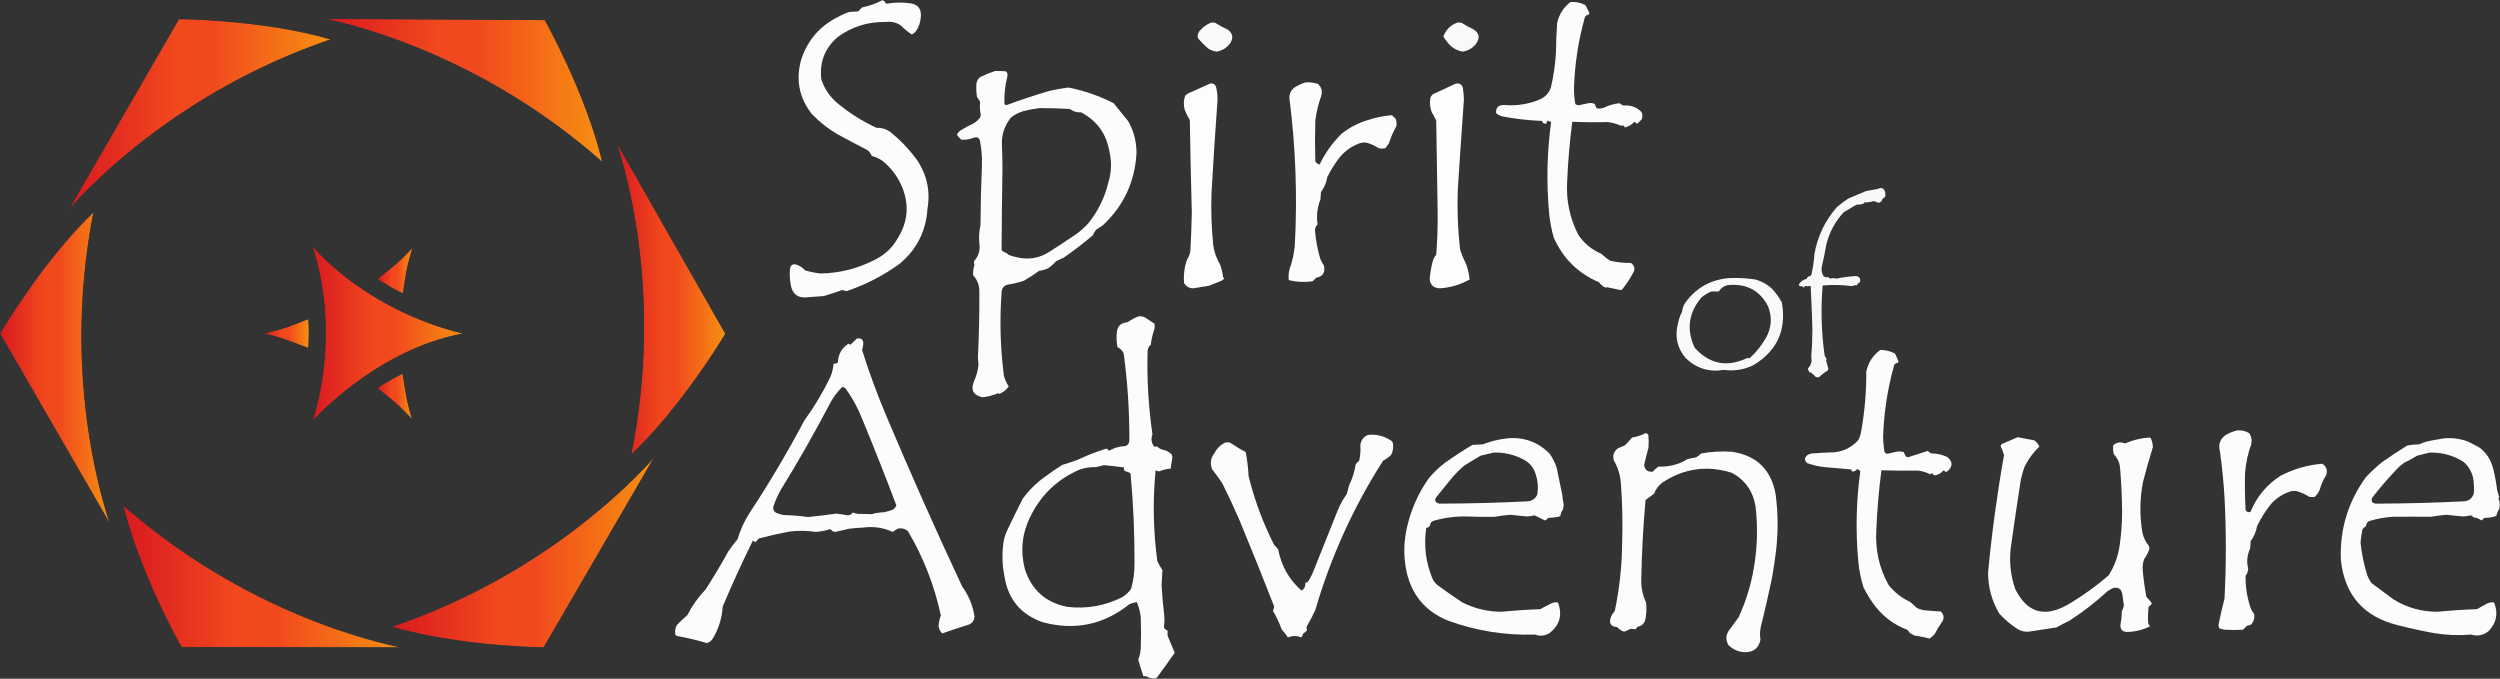 <svg width="4383" height="1190" viewBox="0 0 4383 1190" fill="none" xmlns="http://www.w3.org/2000/svg">
<rect x="0" y="0" width="4383" height="1190" fill="#333333" stroke="none"/>
<mask id="mask0_172_2875" style="mask-type:luminance" maskUnits="userSpaceOnUse" x="0" y="372" width="193" height="546">
<path d="M0.179 584.795L192.388 917.397C176.746 869.8 109.155 650.175 163.954 372.002C73.94 458.266 0.179 584.795 0.179 584.795Z" fill="white"/>
</mask>
<g mask="url(#mask0_172_2875)">
<path d="M0.179 584.795L192.388 917.397C176.746 869.8 109.155 650.175 163.954 372.002C73.94 458.266 0.179 584.795 0.179 584.795Z" fill="url(#paint0_linear_172_2875)"/>
</g>
<mask id="mask1_172_2875" style="mask-type:luminance" maskUnits="userSpaceOnUse" x="121" y="33" width="459" height="334">
<path d="M121.518 366.072C154.943 328.746 311.467 160.51 579.839 69.076C460.16 34.171 313.697 33.441 313.697 33.441L121.518 366.072Z" fill="white"/>
</mask>
<g mask="url(#mask1_172_2875)">
<path d="M121.518 366.072C154.943 328.746 311.467 160.51 579.839 69.076C460.16 34.171 313.697 33.441 313.697 33.441L121.518 366.072Z" fill="url(#paint1_linear_172_2875)"/>
</g>
<mask id="mask2_172_2875" style="mask-type:luminance" maskUnits="userSpaceOnUse" x="570" y="33" width="487" height="252">
<path d="M1056.01 284.039C1027.05 162.77 955.138 35.191 955.138 35.191L570.989 33C619.966 43.562 843.651 96.19 1056.01 284.039Z" fill="white"/>
</mask>
<g mask="url(#mask2_172_2875)">
<path d="M1056.01 284.039C1027.05 162.77 955.138 35.191 955.138 35.191L570.989 33C619.966 43.562 843.651 96.19 1056.01 284.039Z" fill="url(#paint2_linear_172_2875)"/>
</g>
<mask id="mask3_172_2875" style="mask-type:luminance" maskUnits="userSpaceOnUse" x="1081" y="251" width="191" height="546">
<path d="M1106.65 796.898C1197.19 711.175 1271.71 585.096 1271.71 585.096L1081.51 251.334C1096.86 299.031 1163.13 519.055 1106.65 796.898Z" fill="white"/>
</mask>
<g mask="url(#mask3_172_2875)">
<path d="M1106.65 796.898C1197.19 711.175 1271.71 585.096 1271.71 585.096L1081.51 251.334C1096.86 299.031 1163.13 519.055 1106.65 796.898Z" fill="url(#paint3_linear_172_2875)"/>
</g>
<mask id="mask4_172_2875" style="mask-type:luminance" maskUnits="userSpaceOnUse" x="687" y="802" width="460" height="333">
<path d="M687.196 1098.74C806.795 1133.93 953.247 1135 953.247 1135L1146.19 802.808C1112.68 840.054 955.768 1007.93 687.196 1098.74Z" fill="white"/>
</mask>
<g mask="url(#mask4_172_2875)">
<path d="M687.196 1098.74C806.795 1133.93 953.247 1135 953.247 1135L1146.19 802.808C1112.68 840.054 955.768 1007.93 687.196 1098.74Z" fill="url(#paint4_linear_172_2875)"/>
</g>
<mask id="mask5_172_2875" style="mask-type:luminance" maskUnits="userSpaceOnUse" x="216" y="886" width="487" height="249">
<path d="M318.218 1134.63L702.367 1135C653.33 1124.67 429.395 1073.09 216.152 886.251C245.687 1007.38 318.218 1134.63 318.218 1134.63Z" fill="white"/>
</mask>
<g mask="url(#mask5_172_2875)">
<path d="M318.218 1134.63L702.367 1135C653.33 1124.67 429.395 1073.09 216.152 886.251C245.687 1007.38 318.218 1134.63 318.218 1134.63Z" fill="url(#paint5_linear_172_2875)"/>
</g>
<mask id="mask6_172_2875" style="mask-type:luminance" maskUnits="userSpaceOnUse" x="547" y="431" width="265" height="308">
<path d="M547.764 738.127C547.764 738.127 658.401 613.288 811.554 584.793C636.147 541.406 547.764 431.379 547.764 431.379C600.272 594.535 547.764 738.127 547.764 738.127Z" fill="white"/>
</mask>
<g mask="url(#mask6_172_2875)">
<path d="M547.764 738.127C547.764 738.127 658.401 613.288 811.554 584.793C636.147 541.406 547.764 431.379 547.764 431.379C600.272 594.535 547.764 738.127 547.764 738.127Z" fill="url(#paint6_linear_172_2875)"/>
</g>
<mask id="mask7_172_2875" style="mask-type:luminance" maskUnits="userSpaceOnUse" x="661" y="654" width="62" height="82">
<path d="M661.642 680.341C690.256 703.335 696.007 707.055 722.481 735.08C710.179 693.463 710.909 682.221 705.758 654.867C688.396 664.169 683.055 666.359 661.642 680.341Z" fill="white"/>
</mask>
<g mask="url(#mask7_172_2875)">
<path d="M661.642 680.341C690.256 703.335 696.007 707.055 722.481 735.08C710.179 693.463 710.909 682.221 705.758 654.867C688.396 664.169 683.055 666.359 661.642 680.341Z" fill="url(#paint7_linear_172_2875)"/>
</g>
<mask id="mask8_172_2875" style="mask-type:luminance" maskUnits="userSpaceOnUse" x="462" y="559" width="80" height="52">
<path d="M462.921 584.646C505.118 594.798 514.499 601.049 540.743 610.271C541.373 590.577 542.164 584.857 540.743 559.323C506.528 572.605 500.427 575.735 462.921 584.646Z" fill="white"/>
</mask>
<g mask="url(#mask8_172_2875)">
<path d="M462.921 584.646C505.118 594.798 514.499 601.049 540.743 610.271C541.373 590.577 542.164 584.857 540.743 559.323C506.528 572.605 500.427 575.735 462.921 584.646Z" fill="url(#paint8_linear_172_2875)"/>
</g>
<mask id="mask9_172_2875" style="mask-type:luminance" maskUnits="userSpaceOnUse" x="662" y="434" width="62" height="81">
<path d="M662.191 489.342C678.964 499.683 683.534 503.194 706.378 514.686C711.889 478.39 712.219 471.549 723.141 434.583C693.336 466.128 683.244 471.149 662.191 489.342Z" fill="white"/>
</mask>
<g mask="url(#mask9_172_2875)">
<path d="M662.191 489.342C678.964 499.683 683.534 503.194 706.378 514.686C711.889 478.39 712.219 471.549 723.141 434.583C693.336 466.128 683.244 471.149 662.191 489.342Z" fill="url(#paint9_linear_172_2875)"/>
</g>
<path opacity="0.982" fill-rule="evenodd" clip-rule="evenodd" d="M1546.5 0.5C1547.92 0.709 1549.26 1.209 1550.5 2C1551.31 3.803 1552.48 5.303 1554 6.5C1568.46 4.037 1582.96 3.871 1597.5 6C1609.3 8.305 1614.97 15.471 1614.5 27.5C1614.29 37.358 1611.45 46.358 1606 54.5C1603.93 57.07 1601.43 59.07 1598.5 60.5C1591.4 55.566 1584.73 50.066 1578.5 44C1570.7 39.104 1562.2 37.271 1553 38.5C1521.76 37.915 1493.59 46.748 1468.5 65C1445.8 84.766 1436.3 109.599 1440 139.5C1445.73 156.442 1455.56 170.608 1469.5 182C1490.02 198.842 1512.35 212.842 1536.5 224C1545.32 223.694 1553.32 226.027 1560.5 231C1578.08 245.241 1593.58 261.408 1607 279.5C1625.08 305.87 1631.41 334.87 1626 366.5C1623.35 405.975 1606.85 438.141 1576.5 463C1548.16 483.423 1517.32 499.257 1484 510.5C1481.58 509.648 1479.08 508.981 1476.5 508.5C1465.92 512.293 1455.25 515.793 1444.5 519C1433.34 519.992 1422.18 520.825 1411 521.5C1397.99 521.49 1389.99 515.157 1387 502.5C1384.71 492.275 1384.04 481.942 1385 471.5C1385.98 464.63 1389.81 462.13 1396.5 464C1402.33 466.081 1407.33 469.414 1411.5 474C1420.49 476.707 1429.66 478.54 1439 479.5C1473.58 478.73 1506.08 470.23 1536.5 454C1552.61 445.552 1565.11 433.385 1574 417.5C1592.03 388.502 1594.37 358.169 1581 326.5C1573.57 309.409 1562.73 294.909 1548.5 283C1542.49 278.496 1535.82 275.329 1528.5 273.5C1526.8 269.296 1524.13 265.796 1520.5 263C1503.37 254.27 1486.37 245.27 1469.5 236C1452.28 226.122 1436.78 213.955 1423 199.5C1400.69 170.73 1394.69 138.73 1405 103.5C1416.12 70.375 1437.29 45.875 1468.5 30C1474.93 26.451 1481.6 23.451 1488.5 21C1493.83 20.667 1499.17 20.333 1504.5 20C1506.83 17.667 1509.17 15.333 1511.5 13C1523.87 10.47 1535.53 6.303 1546.5 0.5Z" fill="#FEFFFE"/>
<path opacity="0.984" fill-rule="evenodd" clip-rule="evenodd" d="M2753.5 3.5C2762.71 2.801 2771.37 4.635 2779.5 9C2782.08 13.496 2784.41 18.163 2786.5 23C2786.24 24.261 2785.57 25.261 2784.5 26C2780.67 26.5 2778.5 28.667 2778 32.5C2766.84 72.753 2760.68 113.753 2759.5 155.5C2759.4 164.608 2760.24 173.608 2762 182.5C2763.74 183.894 2765.74 184.561 2768 184.5C2773.5 183.333 2779 182.166 2784.5 181C2788.57 180.044 2792.41 180.544 2796 182.5C2796.76 185.196 2797.93 187.696 2799.5 190C2803.57 190.658 2807.57 190.325 2811.5 189C2820.4 184.532 2829.74 181.865 2839.5 181C2841.48 182.889 2843.82 184.222 2846.5 185C2858.9 183.907 2869.4 187.741 2878 196.5C2880 200.833 2880 205.167 2878 209.5C2875.83 211.667 2873.67 213.833 2871.5 216C2870.5 216.667 2869.5 216.667 2868.5 216C2867.65 214.978 2866.65 214.145 2865.5 213.5C2860.98 218.599 2855.32 221.932 2848.5 223.5C2847.34 220.044 2845.17 219.044 2842 220.5C2834.51 217.113 2826.67 214.947 2818.5 214C2797.82 214.578 2777.15 214.411 2756.5 213.5C2751.94 248.695 2748.94 284.028 2747.5 319.5C2745.75 351.998 2752.25 382.665 2767 411.5C2777.14 426.637 2790.64 437.804 2807.5 445C2812.21 449.38 2817.21 453.38 2822.5 457C2834.66 459.818 2846.99 461.151 2859.5 461C2866.59 466.555 2867.42 473.055 2862 480.5C2856.7 490.271 2850.53 499.437 2843.5 508C2842.67 508.167 2841.83 508.333 2841 508.5C2833.03 506.907 2825.03 505.24 2817 503.5C2816.59 503.957 2816.09 504.291 2815.5 504.5C2810.51 502.515 2806.51 499.348 2803.5 495C2766.75 479.252 2740.25 453.085 2724 416.5C2720.04 402.759 2717.38 388.759 2716 374.5C2710.98 320.7 2712.14 267.033 2719.5 213.5C2717.17 213.335 2715.01 212.669 2713 211.5C2711.99 213.025 2711.49 214.692 2711.5 216.5C2707.22 217.546 2704.55 216.046 2703.5 212C2679.95 211.132 2656.62 208.465 2633.5 204C2629.64 202.819 2626.14 200.986 2623 198.5C2622.16 189.001 2626.66 184.167 2636.5 184C2658.74 186.059 2680.07 182.726 2700.5 174C2709.48 169.686 2715.65 162.853 2719 153.5C2723.87 132.772 2726.87 111.772 2728 90.5C2728.07 73.789 2728.74 57.122 2730 40.5C2733.35 25.086 2741.19 12.753 2753.5 3.5Z" fill="#FEFFFE"/>
<path opacity="0.976" fill-rule="evenodd" clip-rule="evenodd" d="M2123.5 39.5C2125.86 39.337 2128.19 39.503 2130.5 40C2137.51 44.508 2144.85 48.508 2152.5 52C2161.32 58.305 2162.82 66.139 2157 75.5C2151.01 83.823 2143.01 88.823 2133 90.5C2128.23 89.799 2123.73 88.299 2119.5 86C2112.33 80.167 2105.83 73.667 2100 66.5C2099.2 62.091 2100.2 58.091 2103 54.5C2108.64 47.623 2115.47 42.623 2123.5 39.5Z" fill="#FEFFFE"/>
<path opacity="0.972" fill-rule="evenodd" clip-rule="evenodd" d="M2555.5 39.5C2557.86 39.337 2560.19 39.503 2562.5 40C2568.85 44.174 2575.51 47.841 2582.5 51C2593.48 57.516 2595.31 66.016 2588 76.5C2582.03 84.311 2574.19 88.978 2564.5 90.5C2553.59 88.626 2544.75 83.293 2538 74.5C2535.1 71.268 2532.6 67.768 2530.5 64C2533.19 56.294 2537.86 49.96 2544.5 45C2547.99 42.588 2551.66 40.755 2555.5 39.5Z" fill="#FEFFFE"/>
<path opacity="0.984" fill-rule="evenodd" clip-rule="evenodd" d="M1744.5 124.5C1750.84 124.334 1757.18 124.5 1763.5 125C1766.35 127.559 1767.18 130.726 1766 134.5C1762 150.257 1760.33 166.257 1761 182.5C1762 183.167 1763 183.833 1764 184.5C1788.21 175.541 1812.71 167.374 1837.5 160C1849.36 157.078 1861.36 154.912 1873.5 153.5C1901.11 158.981 1927.44 168.148 1952.5 181C1961 191.5 1969.5 202 1978 212.5C1987.96 230.119 1992.79 249.119 1992.5 269.5C1989.41 319.354 1969.74 361.187 1933.5 395C1929.5 397.667 1925.5 400.333 1921.5 403C1919.29 405.921 1917.45 409.088 1916 412.5C1899.46 426.515 1882.3 439.681 1864.5 452C1860.08 453.806 1855.75 455.806 1851.5 458C1847.06 463.042 1842.06 467.375 1836.5 471C1831.64 472.837 1826.64 474.17 1821.5 475C1813.1 481.06 1804.44 486.727 1795.5 492C1786.07 495.294 1776.4 497.627 1766.5 499C1759.8 500.857 1756.3 505.357 1756 512.5C1752.43 561.274 1753.76 609.94 1760 658.5C1761.76 665.357 1764.6 671.691 1768.5 677.5C1764.34 683.484 1758.84 687.817 1752 690.5C1751.28 689.941 1750.44 689.608 1749.5 689.5C1740.87 693.227 1731.87 695.56 1722.5 696.5C1706.05 692.931 1701.21 683.265 1708 667.5C1711.93 658.709 1714.43 649.543 1715.5 640C1715.08 635.674 1714.74 631.34 1714.5 627C1716.34 588.518 1717.18 550.018 1717 511.5C1717.26 500.274 1713.59 490.607 1706 482.5C1705.8 476.188 1706.63 470.022 1708.5 464C1707.41 461.936 1707.24 459.769 1708 457.5C1714.62 450.14 1717.79 441.474 1717.5 431.5C1715.77 419.06 1716.27 406.727 1719 394.5C1719.19 359.812 1720.02 325.146 1721.5 290.5C1722.03 275.672 1720.86 261.005 1718 246.5C1716.55 241.692 1713.38 239.859 1708.5 241C1701.1 244.102 1693.44 245.435 1685.5 245C1682.45 242.286 1679.78 239.286 1677.5 236C1679.11 233.384 1681.11 231.05 1683.5 229C1691.18 224.158 1699.18 219.825 1707.5 216C1711.55 213.399 1715.05 210.232 1718 206.5C1718.98 204.634 1719.48 202.634 1719.5 200.5C1717.77 193.517 1717.43 186.517 1718.5 179.5C1717.29 176.125 1715.46 173.125 1713 170.5C1711.55 162.214 1711.21 153.881 1712 145.5C1713.03 141.278 1715.19 137.778 1718.5 135C1727.08 130.981 1735.74 127.481 1744.5 124.5ZM1822.5 189.5C1840.18 189.512 1857.85 190.012 1875.5 191C1881.38 195.402 1888.04 197.402 1895.5 197C1923.16 211.678 1939.66 234.512 1945 265.5C1949.33 283.954 1948.66 302.287 1943 320.5C1936.6 346.863 1924.93 370.53 1908 391.5C1901.76 398.407 1894.93 404.573 1887.5 410C1872 420.582 1856.34 430.915 1840.5 441C1822.66 452.686 1803.33 456.02 1782.5 451C1777.74 449.978 1773.08 448.644 1768.5 447C1765.67 444.173 1762.34 442.173 1758.5 441C1757.3 440.097 1756.47 438.931 1756 437.5C1756.25 390.004 1756.75 342.504 1757.5 295C1757.47 281.149 1757.14 267.316 1756.5 253.5C1755.98 235.545 1761.32 219.712 1772.5 206C1778.77 201.029 1785.77 197.362 1793.5 195C1803.19 192.5 1812.85 190.666 1822.5 189.5Z" fill="#FEFFFE"/>
<path opacity="0.983" fill-rule="evenodd" clip-rule="evenodd" d="M2288.5 144.5C2296.02 143.927 2303.36 144.76 2310.5 147C2317.24 153.225 2319.07 160.725 2316 169.5C2311.09 183.127 2307.76 197.127 2306 211.5C2305.33 235.167 2305.33 258.833 2306 282.5C2307.6 285.559 2310.1 287.559 2313.5 288.5C2323.07 268.542 2335.74 250.709 2351.5 235C2364.88 224.141 2379.88 216.141 2396.5 211C2410.83 206.082 2425.5 203.082 2440.5 202C2442.67 204.167 2444.83 206.333 2447 208.5C2448.53 212.711 2448.87 217.044 2448 221.5C2442.58 231.003 2438.25 241.003 2435 251.5C2432.95 254.423 2430.79 257.257 2428.5 260C2424.83 260.667 2421.17 260.667 2417.5 260C2410.67 255.587 2403.34 252.254 2395.5 250C2390.67 249.371 2386.01 250.038 2381.5 252C2368.71 257.123 2357.88 264.956 2349 275.5C2340.48 286.367 2333.15 298.034 2327 310.5C2325.47 320.11 2321.8 328.777 2316 336.5C2315.67 340.833 2315.33 345.167 2315 349.5C2309.42 363.699 2307.75 378.366 2310 393.5C2306.84 396.482 2305.34 400.148 2305.5 404.5C2306.84 421.531 2310 438.198 2315 454.5C2316.75 458.327 2318.75 461.993 2321 465.5C2323.91 477.543 2319.41 484.71 2307.5 487C2305.5 489 2303.5 491 2301.5 493C2287.37 495.173 2273.37 494.506 2259.5 491C2258.6 484.488 2259.1 477.988 2261 471.5C2265.58 458.513 2268.58 445.18 2270 431.5C2274.76 344.54 2271.59 257.874 2260.5 171.5C2260.57 164.438 2263.24 158.604 2268.5 154C2274.87 149.977 2281.54 146.811 2288.5 144.5Z" fill="#FEFFFE"/>
<path opacity="0.986" fill-rule="evenodd" clip-rule="evenodd" d="M2121.5 146.5C2126.77 145.549 2130.27 147.549 2132 152.5C2133.96 160.361 2134.8 168.361 2134.5 176.5C2130.57 230.47 2127.07 284.47 2124 338.5C2122.99 368.899 2123.99 399.232 2127 429.5C2128.61 441.653 2132.61 452.986 2139 463.5C2141.62 470.982 2143.45 478.649 2144.5 486.5C2145.31 486.808 2145.97 487.308 2146.5 488C2144.69 490.403 2142.36 492.07 2139.5 493C2132.83 495.667 2126.17 498.333 2119.5 501C2110.32 502.37 2101.15 503.87 2092 505.5C2085.08 505.373 2079.75 502.373 2076 496.5C2074.7 482.591 2076.37 468.924 2081 455.5C2084.17 450.516 2086.17 445.183 2087 439.5C2088.16 417.348 2088.99 395.181 2089.5 373C2087.99 318.841 2086.83 264.674 2086 210.5C2082.47 204.779 2079.47 198.779 2077 192.5C2074.68 183.996 2075.01 175.662 2078 167.5C2079.41 166.213 2080.91 165.046 2082.5 164C2095.59 158.117 2108.59 152.283 2121.5 146.5Z" fill="#FEFFFE"/>
<path opacity="0.985" fill-rule="evenodd" clip-rule="evenodd" d="M2552.5 146.5C2560.03 145.525 2564.2 148.858 2565 156.5C2565.91 162.632 2566.41 168.799 2566.5 175C2562.81 226.487 2559.31 277.987 2556 329.5C2554.51 365.947 2555.84 402.281 2560 438.5C2563.11 447.387 2566.78 456.054 2571 464.5C2573.9 472.992 2575.73 481.492 2576.5 490C2560.19 499.216 2542.69 504.382 2524 505.5C2513.48 505.031 2507.65 499.697 2506.5 489.5C2507.36 478.666 2509.19 468 2512 457.5C2513.22 453.385 2515.22 449.718 2518 446.5C2519.96 421.878 2520.8 397.211 2520.5 372.5C2519.62 318.747 2518.79 265.081 2518 211.5C2515.59 206.341 2512.92 201.341 2510 196.5C2506.87 187.977 2506.21 179.31 2508 170.5C2509.12 168.376 2510.62 166.543 2512.5 165C2525.89 158.714 2539.23 152.548 2552.5 146.5Z" fill="#FEFFFE"/>
<path opacity="0.964" fill-rule="evenodd" clip-rule="evenodd" d="M3295.5 329.5C3300.49 329.318 3303.66 331.651 3305 336.5C3305.67 339.5 3305.67 342.5 3305 345.5C3301.74 346.717 3299.74 349.05 3299 352.5C3297.41 354.297 3295.41 355.297 3293 355.5C3290.47 354.241 3287.81 353.241 3285 352.5C3279.71 354.144 3274.21 354.977 3268.5 355C3267.64 355.689 3266.98 356.522 3266.5 357.5C3262.54 358.327 3258.54 358.827 3254.5 359C3247.2 363.32 3239.87 367.653 3232.5 372C3217.52 388.114 3207.36 406.947 3202 428.5C3199.72 441.58 3197.05 454.58 3194 467.5C3192.93 473.144 3193.76 478.477 3196.5 483.5C3198.96 486.159 3201.8 486.826 3205 485.5C3206.02 486.687 3207.19 487.687 3208.5 488.5C3212.3 487.395 3216.13 487.395 3220 488.5C3231.08 486.081 3242.25 484.581 3253.5 484C3259.85 484.581 3262.35 488.081 3261 494.5C3258.5 495.667 3256.67 497.5 3255.5 500C3254.22 500.684 3253.05 500.517 3252 499.5C3250.26 500.894 3248.26 501.561 3246 501.5C3229.18 499.373 3212.35 499.04 3195.5 500.5C3192.03 541.614 3193.2 582.614 3199 623.5C3199.79 625.587 3200.96 627.421 3202.5 629C3201.92 629.893 3201.59 630.893 3201.5 632C3202.94 636.808 3204.27 641.641 3205.5 646.5C3205.17 647.5 3204.83 648.5 3204.5 649.5C3199.07 652.759 3194.07 656.592 3189.5 661C3187.5 661.667 3185.5 661.667 3183.5 661C3180.63 657.796 3177.46 654.963 3174 652.5C3173.67 652.833 3173.33 653.167 3173 653.5C3171.26 651.29 3170.09 648.79 3169.5 646C3175.15 640.397 3177.15 633.73 3175.5 626C3176.78 609.711 3177.44 593.377 3177.5 577C3176.78 551.82 3175.78 526.653 3174.5 501.5C3170.88 501.868 3167.38 501.868 3164 501.5C3162.91 504.993 3161.74 505.159 3160.5 502C3152.66 502.297 3151.66 499.631 3157.5 494C3160.29 491.274 3163.62 489.607 3167.5 489C3168.31 485.925 3170.31 484.258 3173.5 484C3174.7 483.097 3175.53 481.931 3176 480.5C3178.57 468.967 3180.23 457.3 3181 445.5C3186.56 414.211 3199.73 386.711 3220.5 363C3226.88 357.615 3233.55 352.615 3240.5 348C3250.82 343.692 3261.15 339.359 3271.5 335C3278.82 333.668 3286.15 332.334 3293.5 331C3294.42 330.722 3295.08 330.222 3295.5 329.5Z" fill="#FEFFFE"/>
<path opacity="0.966" fill-rule="evenodd" clip-rule="evenodd" d="M3032.5 487.5C3047.6 486.912 3062.6 487.745 3077.5 490C3088.48 492.987 3098.14 498.321 3106.5 506C3113.44 513.374 3119.27 521.541 3124 530.5C3132.28 578.433 3115.78 614.933 3074.5 640C3057.85 648.14 3040.35 650.973 3022 648.5C2996.16 652.777 2973.83 645.777 2955 627.5C2940.14 609.561 2935.81 589.227 2942 566.5C2943.34 559.479 2945.67 552.812 2949 546.5C2949.74 539.359 2952.4 533.026 2957 527.5C2976.15 503.008 3001.31 489.675 3032.5 487.5ZM3033.5 499.5C3064.09 497.866 3086.26 510.533 3100 537.5C3107.18 556.518 3105.84 574.851 3096 592.5C3088.25 605.963 3078.59 617.963 3067 628.5C3065.61 627.446 3064.11 627.28 3062.5 628C3027.4 644.432 2996.9 638.266 2971 609.5C2956.24 577.254 2960.4 547.754 2983.5 521C2988.79 516.86 2994.46 513.526 3000.5 511C3004.83 511.093 3009.16 511.093 3013.5 511C3018.08 503.53 3024.75 499.696 3033.5 499.5Z" fill="#FEFFFE"/>
<path opacity="0.984" fill-rule="evenodd" clip-rule="evenodd" d="M1996.5 554.5C1999.94 554.301 2003.27 554.801 2006.5 556C2012.33 559.833 2018.17 563.667 2024 567.5C2024.67 570.5 2024.67 573.5 2024 576.5C2020.89 585.616 2018.72 594.949 2017.5 604.5C2014.38 607.068 2012.55 610.401 2012 614.5C2010.55 663.75 2013.39 712.75 2020.5 761.5C2017.54 769.18 2018.54 776.35 2023.5 783C2025.18 783.39 2026.85 783.23 2028.5 782.5C2030.73 784.89 2033.4 786.72 2036.5 788C2043.31 788.93 2049.14 791.76 2054 796.5C2054.7 798.28 2055.2 800.11 2055.5 802C2054.27 808.47 2053.27 814.97 2052.5 821.5C2045.42 822.12 2038.59 823.78 2032 826.5C2029.85 826.23 2027.85 825.56 2026 824.5C2020.87 877.58 2021.87 930.58 2029 983.5C2031.46 989.08 2034.46 994.42 2038 999.5C2037.67 1008.31 2037.17 1017.15 2036.5 1026C2037.44 1043.21 2038.94 1060.38 2041 1077.5C2041.8 1084.88 2041.63 1092.22 2040.5 1099.5C2041.69 1102.52 2043.85 1104.52 2047 1105.5C2046.87 1108.49 2046.87 1111.49 2047 1114.5C2051.26 1124.46 2055.43 1134.46 2059.5 1144.5C2049.03 1159.47 2038.36 1174.31 2027.5 1189C2021.41 1190.27 2015.74 1189.27 2010.5 1186C2008.53 1185.5 2006.53 1185.34 2004.5 1185.5C2001.31 1175.92 1998.31 1166.25 1995.5 1156.5C1998.08 1150.09 1999.58 1143.42 2000 1136.5C2000.67 1118.5 2000.67 1100.5 2000 1082.5C1999.06 1073.08 1996.73 1064.08 1993 1055.5C1988.76 1056.29 1984.59 1057.46 1980.5 1059C1935.31 1095.24 1884.65 1105.9 1828.5 1091C1789.93 1077.71 1767.43 1050.88 1761 1010.5C1756.75 989.24 1756.42 967.91 1760 946.5C1761.27 941.36 1762.93 936.36 1765 931.5C1774.06 912.38 1783.39 893.38 1793 874.5C1803.5 860 1816 847.5 1830.5 837C1840.82 829.17 1851.49 821.84 1862.5 815C1871.64 812.4 1880.64 809.4 1889.5 806C1905.75 798.42 1922.42 791.92 1939.5 786.5C1941.63 787.05 1943.13 788.39 1944 790.5C1953.07 785.11 1962.9 782.27 1973.5 782C1977.51 780.17 1979.67 777.01 1980 772.5C1980.22 721.27 1976.89 670.27 1970 619.5C1967.67 614.5 1964 610.833 1959 608.5C1957.49 599.887 1957.16 591.22 1958 582.5C1959.33 571.579 1965.5 565.746 1976.5 565C1982.82 560.676 1989.48 557.176 1996.5 554.5ZM1935.5 815.5C1947.2 816.54 1958.87 817.87 1970.5 819.5C1970.2 821.6 1970.53 823.6 1971.5 825.5C1975.06 826.74 1978.56 828.07 1982 829.5C1986.93 882.06 1989.26 934.72 1989 987.5C1989.17 1002.82 1987.17 1017.82 1983 1032.5C1978.79 1038.38 1973.62 1043.21 1967.5 1047C1937.21 1062.16 1905.21 1067.83 1871.5 1064C1833.93 1056.77 1809.1 1034.94 1797 998.5C1788.61 966.71 1791.61 936.04 1806 906.5C1824.78 867.72 1853.95 839.88 1893.5 823C1902.56 819.99 1911.89 818.66 1921.5 819C1926.3 817.8 1930.96 816.63 1935.5 815.5Z" fill="#FEFFFE"/>
<path opacity="0.983" fill-rule="evenodd" clip-rule="evenodd" d="M1502.5 593.5C1510.25 592.25 1513.92 595.583 1513.5 603.5C1512.9 607.012 1512.23 610.512 1511.5 614C1523.84 653.185 1538.01 691.685 1554 729.5C1596.41 829.99 1640.74 929.66 1687 1028.5C1698.46 1044.2 1705.63 1061.7 1708.5 1081C1707.76 1089.07 1703.43 1094.07 1695.5 1096C1680.85 1100.45 1666.35 1105.29 1652 1110.5C1648.1 1106.86 1645.93 1102.36 1645.5 1097C1645.97 1090.81 1647.3 1084.81 1649.5 1079C1638.24 1026.66 1619.07 977.49 1592 931.5C1586.73 926.75 1580.56 925.25 1573.5 927C1570.56 928.71 1567.73 930.55 1565 932.5C1548.31 924.94 1530.81 922.44 1512.5 925C1504.47 925.34 1496.47 926 1488.5 927C1480.49 928.84 1472.49 930.67 1464.5 932.5C1460.85 932.37 1458.01 930.7 1456 927.5C1447.59 930.32 1438.92 931.98 1430 932.5C1414.52 930.19 1399.02 930.03 1383.5 932C1365.65 935.4 1347.98 939.4 1330.5 944C1328.61 946.3 1326.61 948.47 1324.5 950.5C1322.74 949.87 1321.24 948.87 1320 947.5C1301.24 985.69 1283.57 1024.36 1267 1063.5C1265.77 1084.09 1259.77 1103.09 1249 1120.5C1246.46 1124.05 1243.13 1126.38 1239 1127.5C1221.79 1122.16 1204.29 1117.99 1186.5 1115C1185.67 1114.17 1184.83 1113.33 1184 1112.5C1182.84 1106.44 1183.84 1100.78 1187 1095.5C1192.65 1089.52 1198.65 1083.86 1205 1078.5C1213.46 1061.92 1224.12 1046.92 1237 1033.5C1251.09 1011.66 1264.42 989.33 1277 966.5C1281.95 959.22 1287.28 952.22 1293 945.5C1297.83 929.18 1304.83 913.84 1314 899.5C1348.52 847.15 1380.52 793.15 1410 737.5C1427.61 713.29 1442.95 687.624 1456 660.5C1458.94 653.086 1460.77 645.419 1461.5 637.5C1464.36 637.945 1466.86 637.278 1469 635.5C1469.46 621.246 1475.62 610.246 1487.5 602.5C1488.75 603.04 1489.91 603.707 1491 604.5C1494.73 600.602 1498.56 596.935 1502.5 593.5ZM1476.5 678.5C1478.78 678.608 1480.78 679.441 1482.5 681C1494.52 697.873 1504.36 716.04 1512 735.5C1532.62 785.35 1552.45 835.52 1571.5 886C1569.78 890.72 1566.44 893.72 1561.5 895C1557.88 896.16 1554.21 897.16 1550.5 898C1542.68 898.28 1535.01 899.45 1527.5 901.5C1519.88 901.05 1512.21 900.88 1504.5 901C1501.23 900.55 1498.07 899.71 1495 898.5C1493.01 901.67 1490.17 903.34 1486.5 903.5C1479.87 902.28 1473.2 901.28 1466.5 900.5C1449.86 902.78 1433.19 904.78 1416.5 906.5C1402.25 904.44 1387.91 903.27 1373.5 903C1369.02 902.13 1364.68 900.8 1360.5 899C1356.34 896.18 1354.84 892.35 1356 887.5C1359.51 877.48 1363.84 867.81 1369 858.5C1399.44 809.31 1428.1 758.97 1455 707.5C1460.74 696.658 1467.9 686.991 1476.5 678.5Z" fill="#FEFFFE"/>
<path opacity="0.983" fill-rule="evenodd" clip-rule="evenodd" d="M3296.5 613.5C3305.7 613.511 3314.37 615.678 3322.5 620C3324.41 624.565 3326.41 629.065 3328.5 633.5C3328.39 634.442 3328.06 635.275 3327.5 636C3323 636.5 3320.5 639 3320 643.5C3308.9 683.59 3302.73 724.424 3301.5 766C3301.62 774.92 3302.46 783.76 3304 792.5C3305.26 794.59 3307.09 795.59 3309.5 795.5C3314.53 794.44 3319.53 793.27 3324.5 792C3328.87 791.17 3333.2 791.34 3337.5 792.5C3338.67 794.83 3339.83 797.17 3341 799.5C3342.13 800.94 3343.63 801.61 3345.5 801.5C3356.95 797.74 3368.45 794.07 3380 790.5C3381.7 792.61 3383.87 794.11 3386.5 795C3395.96 795.06 3404.96 797.06 3413.5 801C3423.78 808.84 3424.11 817.18 3414.5 826C3413.5 826.5 3412.5 827 3411.5 827.5C3410.17 826.5 3408.83 825.5 3407.5 824.5C3403.47 829.43 3398.3 832.43 3392 833.5C3389.79 833.09 3388.45 831.76 3388 829.5C3386.67 830.17 3385.33 830.83 3384 831.5C3377.22 828.13 3370.05 825.96 3362.5 825C3341.16 825.36 3319.82 825.19 3298.5 824.5C3293.94 859.69 3290.94 895.03 3289.5 930.5C3287.56 964.33 3294.73 996 3311 1025.5C3321.15 1038.32 3333.65 1048.16 3348.5 1055C3352.47 1057.96 3356.13 1061.3 3359.5 1065C3364.13 1067.74 3369.13 1069.41 3374.5 1070C3383.82 1070.9 3393.15 1071.57 3402.5 1072C3408.63 1077.91 3409.13 1084.41 3404 1091.5C3399.5 1097.84 3395.5 1104.5 3392 1111.5C3389.29 1114.55 3386.29 1117.22 3383 1119.5C3374.01 1117.23 3364.84 1115.4 3355.5 1114C3353.33 1112.41 3351 1111.08 3348.5 1110C3347.21 1107.71 3345.54 1105.71 3343.5 1104C3321.67 1095.83 3303.5 1082.66 3289 1064.5C3280.42 1053.68 3273.08 1042.01 3267 1029.5C3262.39 1014.84 3259.39 999.84 3258 984.5C3253.09 931.71 3254.26 879.04 3261.5 826.5C3260.19 824.27 3258.19 822.93 3255.5 822.5C3253.51 825.84 3250.51 827.18 3246.5 826.5C3246.67 825.18 3246.34 824.01 3245.5 823C3230.18 821.67 3214.85 820.33 3199.5 819C3188.86 817.94 3178.53 815.61 3168.5 812C3163.26 807.41 3163.26 802.74 3168.5 798C3170.96 796.44 3173.62 795.44 3176.5 795C3189.48 793.93 3202.48 793.26 3215.5 793C3232.49 791.25 3246.66 784.09 3258 771.5C3260.43 766.76 3262.1 761.76 3263 756.5C3269.16 721.759 3272.16 686.759 3272 651.5C3275.43 635.601 3283.6 622.934 3296.5 613.5Z" fill="#FEFFFE"/>
<path opacity="0.984" fill-rule="evenodd" clip-rule="evenodd" d="M3922.5 754.5C3930.07 754.01 3937.07 755.68 3943.5 759.5C3947.24 765.33 3948.41 771.66 3947 778.5C3940.96 794.99 3937.29 811.99 3936 829.5C3935.44 851.18 3935.78 872.84 3937 894.5C3939.19 897.69 3942.03 898.69 3945.5 897.5C3956.5 870.68 3974.16 849.51 3998.5 834C4021.48 822.11 4045.82 815.11 4071.5 813C4079.02 818.19 4081.18 825.02 4078 833.5C4072.97 841.23 4069.3 849.56 4067 858.5C4064.95 863.21 4062.12 867.38 4058.5 871C4055.17 871.67 4051.83 871.67 4048.5 871C4041.66 866.58 4034.33 863.25 4026.5 861C4021.3 860.13 4016.3 860.8 4011.5 863C3999.07 867.75 3988.57 875.25 3980 885.5C3971.08 896.99 3963.41 909.33 3957 922.5C3955.47 932.11 3951.8 940.77 3946 948.5C3945.67 952.83 3945.33 957.17 3945 961.5C3939.63 972.97 3938.47 984.81 3941.5 997C3941.36 1001.73 3939.86 1005.9 3937 1009.5C3936.64 1029.01 3939.64 1048.01 3946 1066.5C3947.5 1070.16 3949.5 1073.5 3952 1076.5C3953.05 1083.61 3951.22 1089.78 3946.5 1095C3944.29 1096.04 3941.95 1096.71 3939.5 1097C3937.17 1099.33 3934.83 1101.67 3932.5 1104C3921.83 1104.67 3911.17 1104.67 3900.5 1104C3897.08 1103.48 3893.75 1102.65 3890.5 1101.5C3890.17 1099.5 3889.83 1097.5 3889.5 1095.5C3892.48 1080.06 3895.98 1064.73 3900 1049.5C3903.13 990.16 3903.13 930.83 3900 871.5C3898.39 844.73 3895.72 818.06 3892 791.5C3888.83 779.69 3891.99 770.19 3901.5 763C3908.19 759.06 3915.19 756.22 3922.5 754.5Z" fill="#FEFFFE"/>
<path opacity="0.984" fill-rule="evenodd" clip-rule="evenodd" d="M2884.5 759.5C2887.29 759.45 2889.13 760.79 2890 763.5C2890.67 770.83 2890.67 778.17 2890 785.5C2887.3 795.28 2884.8 805.11 2882.5 815C2883.68 823.85 2888.68 827.85 2897.5 827C2900.53 823.63 2903.87 820.63 2907.5 818C2925.91 818.81 2942.91 814.48 2958.5 805C2963.39 803.49 2968.39 802.49 2973.5 802C2976.68 799.91 2979.68 797.57 2982.5 795C3000.37 791.8 3018.37 790.8 3036.5 792C3079.67 798.5 3105.17 823.33 3113 866.5C3117.31 898.77 3117.64 931.1 3114 963.5C3111.99 981.27 3109.32 998.93 3106 1016.5C3100.14 1044.27 3093.81 1071.94 3087 1099.5C3085.36 1106.81 3085.19 1114.15 3086.5 1121.5C3083.57 1135.93 3074.74 1143.26 3060 1143.5C3048.18 1143.23 3038.18 1138.9 3030 1130.5C3025.3 1122.09 3025.63 1113.76 3031 1105.5C3036.67 1097.83 3042.33 1090.17 3048 1082.5C3062.79 1050.36 3072.45 1016.69 3077 981.5C3081.13 950.86 3081.46 920.19 3078 889.5C3074.14 862.23 3060.31 842.06 3036.5 829C2993.16 815.33 2952.5 821 2914.5 846C2907.71 851.11 2902.88 857.61 2900 865.5C2895 869.17 2890 872.83 2885 876.5C2880.84 922.39 2878.34 968.39 2877.5 1014.5C2876.85 1029.22 2879.68 1043.22 2886 1056.5C2886.85 1065.89 2886.52 1075.22 2885 1084.5C2883.45 1092.72 2878.62 1097.55 2870.5 1099C2869.69 1100.8 2868.52 1102.3 2867 1103.5C2863.88 1102.46 2860.71 1102.3 2857.5 1103C2854.23 1104.8 2850.9 1106.3 2847.5 1107.5C2842.72 1106.06 2838.72 1103.39 2835.5 1099.5C2824.24 1098.75 2820.41 1093.09 2824 1082.5C2825.59 1078.32 2827.92 1074.66 2831 1071.5C2839.36 1031.62 2843.69 991.28 2844 950.5C2845.03 917.46 2844.36 884.46 2842 851.5C2841.44 835.3 2837.1 820.3 2829 806.5C2827.15 798.04 2829.65 791.21 2836.5 786C2840.42 784.14 2844.42 782.47 2848.5 781C2853.07 776.52 2857.4 771.86 2861.5 767C2869.73 765.87 2877.39 763.37 2884.5 759.5Z" fill="#FEFFFE"/>
<path opacity="0.982" fill-rule="evenodd" clip-rule="evenodd" d="M2398.5 762.5C2412.14 761.06 2424.81 763.89 2436.5 771C2439 772.17 2440.83 774 2442 776.5C2443.31 783.87 2442.31 790.87 2439 797.5C2434.86 801.57 2430.19 804.9 2425 807.5C2372.83 888.95 2333.16 976.28 2306 1069.5C2301.77 1078.73 2297.1 1087.73 2292 1096.5C2290.42 1099.28 2290.26 1102.12 2291.5 1105C2289.64 1107.18 2287.48 1109.01 2285 1110.5C2284.11 1113 2282.95 1115.33 2281.5 1117.5C2273.78 1114.3 2265.94 1114.3 2258 1117.5C2254.74 1112.57 2251.07 1107.9 2247 1103.5C2243.08 1092.32 2238.08 1081.65 2232 1071.5C2232.39 1068.69 2233.06 1066.03 2234 1063.5C2213.89 1011.94 2193.22 960.61 2172 909.5C2162.88 888.59 2153.21 867.93 2143 847.5C2137.25 838.99 2131.25 830.66 2125 822.5C2121.16 812.51 2122.49 803.17 2129 794.5C2133.28 786.43 2139.45 780.26 2147.5 776C2150.5 775.33 2153.5 775.33 2156.5 776C2165.62 782.28 2174.79 787.78 2184 792.5C2186.63 806.36 2188.3 820.36 2189 834.5C2199.27 876.63 2214.27 916.97 2234 955.5C2236.71 957.87 2239.04 960.54 2241 963.5C2246.44 992.39 2260.1 1016.39 2282 1035.5C2286.94 1032.22 2289.1 1027.56 2288.5 1021.5C2290.9 1021.61 2292.74 1020.61 2294 1018.5C2296.59 1014.33 2298.92 1009.99 2301 1005.5C2315.67 968.83 2330.33 932.17 2345 895.5C2349.1 885.09 2354.43 875.42 2361 866.5C2362.54 861.55 2363.87 856.55 2365 851.5C2370.85 839.44 2374.85 826.77 2377 813.5C2379 811.5 2381 809.5 2383 807.5C2384.9 798.53 2385.57 789.53 2385 780.5C2385.95 771.73 2390.45 765.73 2398.5 762.5Z" fill="#FEFFFE"/>
<path opacity="0.983" fill-rule="evenodd" clip-rule="evenodd" d="M3537.5 766.5C3547.12 768.49 3556.78 770.32 3566.5 772C3570.44 774.85 3573.44 778.52 3575.5 783C3564.34 793.49 3555.51 805.65 3549 819.5C3546.53 826.37 3544.53 833.37 3543 840.5C3536.63 881.11 3530.63 921.78 3525 962.5C3522.55 986.45 3525.22 1009.79 3533 1032.5C3553.34 1073.62 3583.51 1083.12 3623.5 1061C3649.67 1045.83 3674.17 1028.33 3697 1008.5C3706.87 992.88 3713.21 975.88 3716 957.5C3718.92 937.61 3720.42 917.61 3720.5 897.5C3720.24 872.12 3719.08 846.78 3717 821.5C3716.42 811.72 3712.75 803.39 3706 796.5C3704.56 791.24 3704.23 785.9 3705 780.5C3711.26 775.28 3718.09 774.28 3725.5 777.5C3739.21 771.52 3753.54 768.02 3768.5 767C3769.42 767.37 3770.25 767.87 3771 768.5C3772.95 773.3 3774.12 778.3 3774.5 783.5C3768.16 804.02 3762.33 824.68 3757 845.5C3751.44 874.78 3751.11 904.11 3756 933.5C3757.8 942.1 3761.47 949.77 3767 956.5C3767.7 958.28 3768.2 960.11 3768.5 962C3766.26 968.65 3763.09 974.82 3759 980.5C3757.06 986.16 3756.23 992 3756.5 998C3757.85 1014.27 3760.02 1030.43 3763 1046.5C3766.56 1049.85 3769.73 1053.52 3772.5 1057.5C3771.54 1060.25 3769.7 1062.25 3767 1063.5C3765.95 1072.49 3765.62 1081.49 3766 1090.5C3766.23 1093.46 3767.4 1095.96 3769.5 1098C3756.54 1104.44 3742.87 1107.77 3728.5 1108C3721.01 1107.51 3717.34 1103.51 3717.5 1096C3719.03 1087.92 3719.87 1079.75 3720 1071.5C3721.86 1068.24 3723.02 1064.74 3723.5 1061C3722.67 1054.84 3721.83 1048.67 3721 1042.5C3719.58 1032.74 3714.08 1028.91 3704.5 1031C3701.5 1032.67 3698.5 1034.33 3695.5 1036C3674.6 1055.24 3652.26 1072.58 3628.5 1088C3620.64 1091.76 3612.98 1095.76 3605.5 1100C3590.17 1102.33 3574.83 1104.67 3559.5 1107C3551.66 1108.4 3544.33 1107.07 3537.5 1103C3525.46 1095.38 3514.63 1086.21 3505 1075.5C3491.96 1053.33 3485.46 1029.33 3485.5 1003.5C3492.05 934.45 3501.38 865.78 3513.5 797.5C3511.8 792.23 3509.8 787.06 3507.5 782C3507.78 780.6 3508.45 779.44 3509.5 778.5C3518.93 774.44 3528.27 770.44 3537.5 766.5Z" fill="#FEFFFE"/>
<path opacity="0.981" fill-rule="evenodd" clip-rule="evenodd" d="M2642.5 768.5C2671.66 765.84 2696.49 774.84 2717 795.5C2722.05 802.94 2726.05 810.94 2729 819.5C2732.5 835.48 2735.83 851.48 2739 867.5C2739.31 873.28 2740.14 878.95 2741.5 884.5C2741.39 887.57 2740.89 890.57 2740 893.5C2737.71 896.46 2736.37 899.79 2736 903.5C2735.1 904.7 2733.93 905.53 2732.5 906C2726.55 907.07 2720.55 907.74 2714.5 908C2712.95 910.05 2710.95 911.55 2708.5 912.5C2702.41 909.5 2696.41 906.5 2690.5 903.5C2686.06 904.55 2681.56 905.21 2677 905.5C2667.17 904.46 2657.34 903.46 2647.5 902.5C2638.45 903.25 2629.45 904.41 2620.5 906C2604.67 906.37 2588.83 906.2 2573 905.5C2552.75 904.95 2532.91 907.45 2513.5 913C2509.44 914.31 2507.28 917.14 2507 921.5C2505.43 923.92 2503.26 925.26 2500.5 925.5C2495.97 955.7 2499.47 985.04 2511 1013.5C2513.07 1018.47 2516.24 1022.64 2520.5 1026C2534.56 1036.39 2548.89 1046.39 2563.5 1056C2585.31 1067.08 2608.48 1072.58 2633 1072.5C2655.46 1070.3 2677.96 1068.8 2700.5 1068C2706.64 1064.43 2712.98 1061.09 2719.5 1058C2723.36 1055.87 2727.36 1055.37 2731.5 1056.5C2739.59 1078.05 2734.59 1095.89 2716.5 1110C2708.41 1114.88 2699.91 1115.72 2691 1112.5C2638.65 1114.17 2587.82 1106 2538.5 1088C2499.49 1072.19 2475.33 1043.69 2466 1002.5C2460.38 976.13 2460.71 949.79 2467 923.5C2474.08 892.57 2486.75 864.24 2505 838.5C2513.2 828.63 2522.37 819.8 2532.5 812C2548.32 800.59 2564.65 789.92 2581.5 780C2587.5 779.67 2593.5 779.33 2599.5 779C2613.49 773.64 2627.83 770.14 2642.5 768.5ZM2618.5 793.5C2638.12 792.82 2656.45 797.32 2673.5 807C2683.2 812.72 2689.53 821.05 2692.5 832C2696.34 843.66 2697.18 855.49 2695 867.5C2691.47 874.69 2685.64 878.52 2677.5 879C2626.19 881.52 2574.86 882.85 2523.5 883C2515.5 880.87 2514 876.7 2519 870.5C2527.67 859.83 2536.33 849.17 2545 838.5C2551.83 830.33 2559.33 822.83 2567.5 816C2576.83 810.33 2586.17 804.67 2595.5 799C2603.33 797.29 2611 795.46 2618.5 793.5Z" fill="#FEFFFE"/>
<path opacity="0.981" fill-rule="evenodd" clip-rule="evenodd" d="M4284.5 768.5C4298.94 767.18 4312.94 769.02 4326.5 774C4333.66 777.41 4340.66 781.08 4347.5 785C4359.46 794.39 4367.29 806.55 4371 821.5C4374.17 834.01 4376.5 846.68 4378 859.5C4379.31 863.29 4380.48 867.12 4381.5 871C4380.07 873.62 4380.23 876.12 4382 878.5C4382.67 882.83 4382.67 887.17 4382 891.5C4379.46 895.54 4377.62 899.87 4376.5 904.5C4369.75 906.91 4362.75 908.07 4355.5 908C4353.98 909.69 4352.32 911.19 4350.5 912.5C4346.35 909.39 4341.69 907.56 4336.5 907C4335.27 905.44 4333.77 904.27 4332 903.5C4327.39 904.54 4322.73 905.21 4318 905.5C4308.33 904.5 4298.67 903.5 4289 902.5C4279.8 903.39 4270.63 904.56 4261.5 906C4239.17 905.78 4216.84 905.78 4194.5 906C4181.24 906.93 4168.24 909.27 4155.5 913C4150.8 914.37 4148.3 917.54 4148 922.5C4145.78 923.94 4143.78 925.61 4142 927.5C4140.4 935.27 4139.23 943.1 4138.5 951C4140.41 970.23 4144.25 989.07 4150 1007.5C4151.89 1012.94 4154.55 1017.94 4158 1022.5C4170.74 1032.12 4183.58 1041.62 4196.5 1051C4220.24 1065.56 4246.07 1072.73 4274 1072.5C4296.79 1070.26 4319.62 1068.76 4342.5 1068C4348.5 1064.67 4354.5 1061.33 4360.5 1058C4364.38 1056.36 4368.38 1055.69 4372.5 1056C4380.17 1074.6 4377.17 1091.27 4363.5 1106C4354.23 1113.92 4343.73 1116.09 4332 1112.5C4310.38 1114.41 4288.88 1113.57 4267.5 1110C4246 1106.1 4224.67 1101.43 4203.5 1096C4143.57 1081.07 4110.41 1042.91 4104 981.5C4101.96 927.97 4116.62 879.64 4148 836.5C4156.9 826.93 4166.4 818.1 4176.5 810C4190.9 799.94 4205.56 790.27 4220.5 781C4227.42 779.78 4234.42 779.11 4241.5 779C4247.23 776.2 4253.23 774.2 4259.5 773C4267.95 771.35 4276.28 769.85 4284.5 768.5ZM4259.5 793.5C4281.26 792.81 4301.26 798.31 4319.5 810C4330.27 819.72 4336.11 831.88 4337 846.5C4337.67 852.83 4337.67 859.17 4337 865.5C4333.97 874.18 4327.81 878.68 4318.5 879C4267.52 881.49 4216.52 882.83 4165.5 883C4158.61 882.15 4156.44 878.65 4159 872.5C4173.71 853.45 4189.55 835.28 4206.5 818C4209.5 815.67 4212.5 813.33 4215.5 811C4223.15 807.51 4230.49 803.51 4237.5 799C4244.96 797.14 4252.29 795.3 4259.5 793.5Z" fill="#FEFFFE"/>
<defs>
<linearGradient id="paint0_linear_172_2875" x1="0.179" y1="644.702" x2="192.396" y2="644.702" gradientUnits="userSpaceOnUse">
<stop stop-color="#D91920"/>
<stop offset="0.404" stop-color="#F1481D"/>
<stop offset="0.508" stop-color="#F1481D"/>
<stop offset="0.539" stop-color="#F1481D"/>
<stop offset="1" stop-color="#F79011"/>
</linearGradient>
<linearGradient id="paint1_linear_172_2875" x1="121.516" y1="199.758" x2="579.843" y2="199.758" gradientUnits="userSpaceOnUse">
<stop stop-color="#D91920"/>
<stop offset="0.404" stop-color="#F1481D"/>
<stop offset="0.508" stop-color="#F1481D"/>
<stop offset="0.539" stop-color="#F1481D"/>
<stop offset="1" stop-color="#F79011"/>
</linearGradient>
<linearGradient id="paint2_linear_172_2875" x1="570.986" y1="158.521" x2="1056.01" y2="158.521" gradientUnits="userSpaceOnUse">
<stop stop-color="#D91920"/>
<stop offset="0.404" stop-color="#F1481D"/>
<stop offset="0.508" stop-color="#F1481D"/>
<stop offset="0.539" stop-color="#F1481D"/>
<stop offset="1" stop-color="#F79011"/>
</linearGradient>
<linearGradient id="paint3_linear_172_2875" x1="1081.51" y1="524.112" x2="1271.71" y2="524.112" gradientUnits="userSpaceOnUse">
<stop stop-color="#D91920"/>
<stop offset="0.404" stop-color="#F1481D"/>
<stop offset="0.508" stop-color="#F1481D"/>
<stop offset="0.539" stop-color="#F1481D"/>
<stop offset="1" stop-color="#F79011"/>
</linearGradient>
<linearGradient id="paint4_linear_172_2875" x1="687.188" y1="968.901" x2="1146.19" y2="968.901" gradientUnits="userSpaceOnUse">
<stop stop-color="#D91920"/>
<stop offset="0.404" stop-color="#F1481D"/>
<stop offset="0.508" stop-color="#F1481D"/>
<stop offset="0.539" stop-color="#F1481D"/>
<stop offset="1" stop-color="#F79011"/>
</linearGradient>
<linearGradient id="paint5_linear_172_2875" x1="216.159" y1="1010.62" x2="702.364" y2="1010.62" gradientUnits="userSpaceOnUse">
<stop stop-color="#D91920"/>
<stop offset="0.404" stop-color="#F1481D"/>
<stop offset="0.508" stop-color="#F1481D"/>
<stop offset="0.539" stop-color="#F1481D"/>
<stop offset="1" stop-color="#F79011"/>
</linearGradient>
<linearGradient id="paint6_linear_172_2875" x1="547.764" y1="584.754" x2="811.555" y2="584.754" gradientUnits="userSpaceOnUse">
<stop stop-color="#D91920"/>
<stop offset="0.404" stop-color="#F1481D"/>
<stop offset="0.508" stop-color="#F1481D"/>
<stop offset="0.539" stop-color="#F1481D"/>
<stop offset="1" stop-color="#F79011"/>
</linearGradient>
<linearGradient id="paint7_linear_172_2875" x1="661.643" y1="694.974" x2="722.48" y2="694.974" gradientUnits="userSpaceOnUse">
<stop stop-color="#D91920"/>
<stop offset="0.404" stop-color="#F1481D"/>
<stop offset="0.508" stop-color="#F1481D"/>
<stop offset="0.539" stop-color="#F1481D"/>
<stop offset="1" stop-color="#F79011"/>
</linearGradient>
<linearGradient id="paint8_linear_172_2875" x1="462.925" y1="584.796" x2="541.538" y2="584.796" gradientUnits="userSpaceOnUse">
<stop stop-color="#D91920"/>
<stop offset="0.404" stop-color="#F1481D"/>
<stop offset="0.508" stop-color="#F1481D"/>
<stop offset="0.539" stop-color="#F1481D"/>
<stop offset="1" stop-color="#F79011"/>
</linearGradient>
<linearGradient id="paint9_linear_172_2875" x1="662.191" y1="474.634" x2="723.143" y2="474.634" gradientUnits="userSpaceOnUse">
<stop stop-color="#D91920"/>
<stop offset="0.404" stop-color="#F1481D"/>
<stop offset="0.508" stop-color="#F1481D"/>
<stop offset="0.539" stop-color="#F1481D"/>
<stop offset="1" stop-color="#F79011"/>
</linearGradient>
</defs>
</svg>
